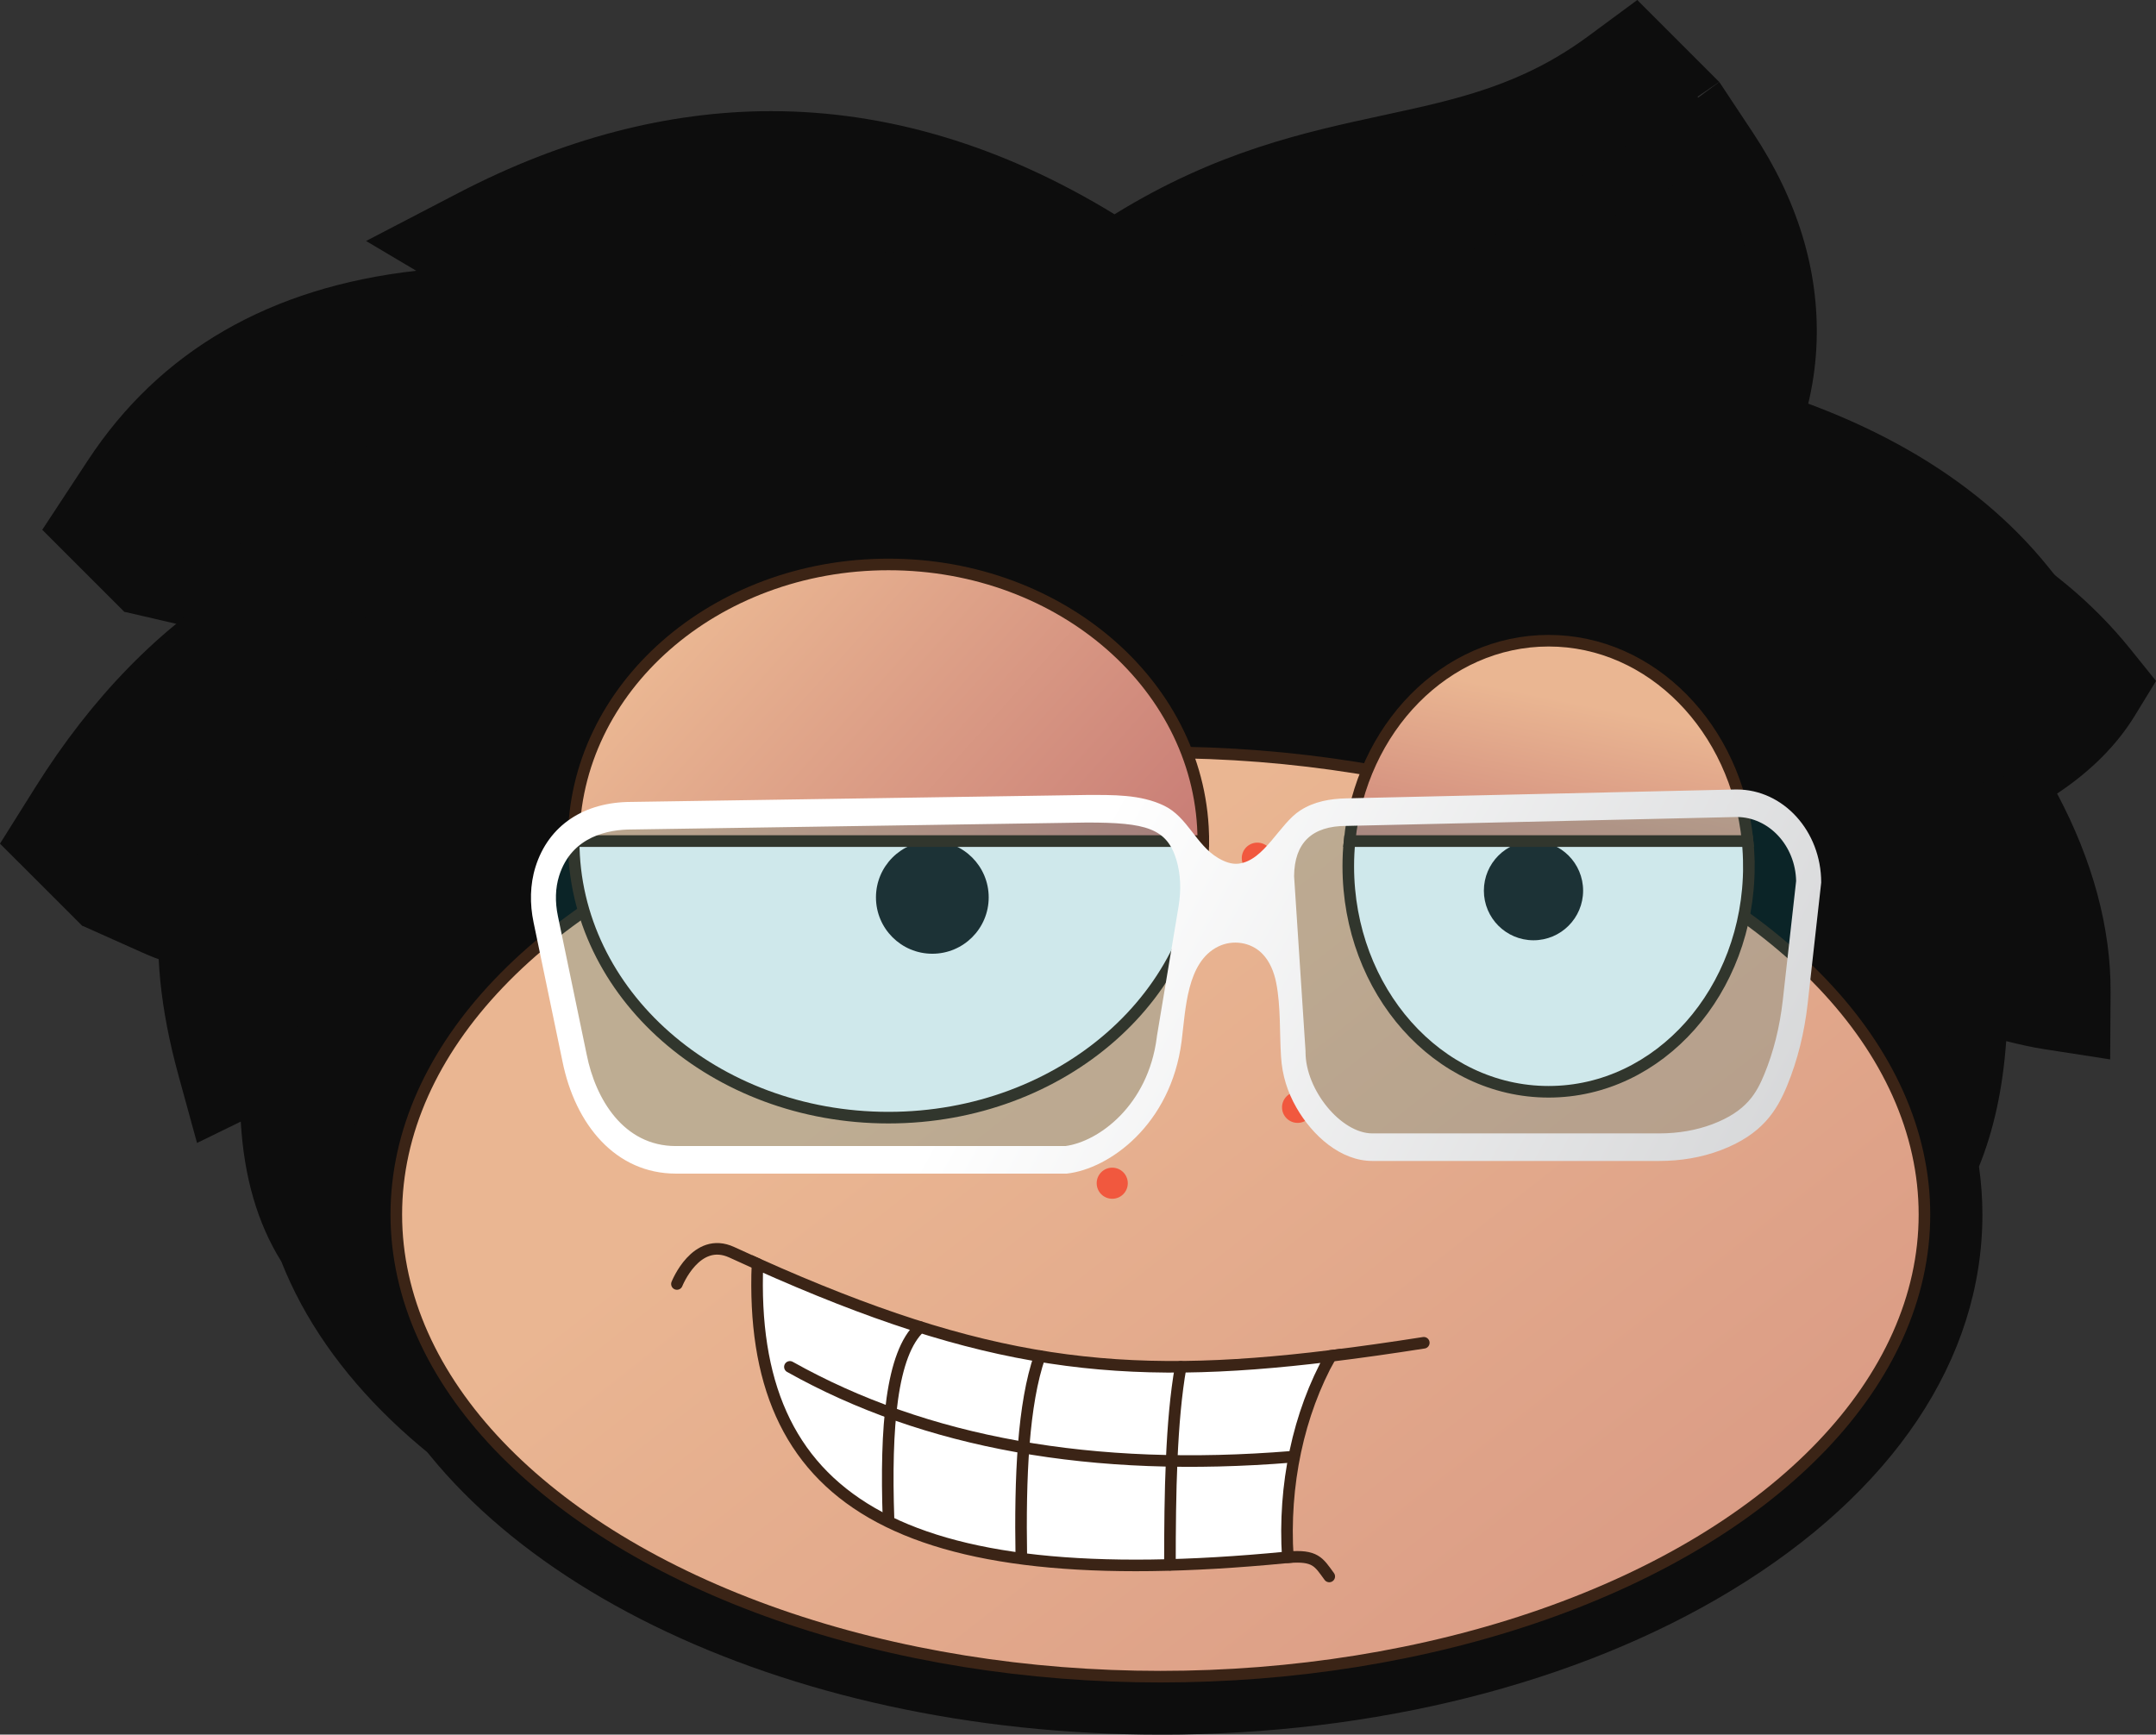 <?xml version="1.0" encoding="UTF-8"?>
<svg id="Layer_2" data-name="Layer 2" xmlns="http://www.w3.org/2000/svg" xmlns:xlink="http://www.w3.org/1999/xlink" viewBox="0 0 744.32 598.9">
  <rect x="0" y="0" width="744.32" height="598.9" fill="#333333" stroke="none"/>
  <defs>
    <style>
      .cls-1, .cls-2, .cls-3, .cls-4, .cls-5, .cls-6 {
        stroke-miterlimit: 10;
        stroke-width: 4px;
      }

      .cls-1, .cls-3, .cls-4 {
        stroke: #3c2415;
      }

      .cls-1, .cls-6 {
        fill: #fff;
      }

      .cls-2 {
        fill: none;
      }

      .cls-2, .cls-5, .cls-6 {
        stroke: #3b2416;
      }

      .cls-2, .cls-6 {
        stroke-linecap: round;
      }

      .cls-3 {
        fill: url(#linear-gradient-3);
      }

      .cls-4 {
        fill: url(#linear-gradient-2);
      }

      .cls-7 {
        fill: #0d0d0d;
      }

      .cls-8 {
        opacity: .19;
      }

      .cls-9 {
        fill: #008693;
      }

      .cls-5 {
        fill: url(#linear-gradient);
      }

      .cls-10 {
        fill: #231f20;
      }

      .cls-11 {
        fill: url(#linear-gradient-4);
      }

      .cls-12 {
        fill: #f1583e;
      }
    </style>
    <linearGradient id="linear-gradient" x1="338" y1="339.73" x2="802.53" y2="930.32" gradientUnits="userSpaceOnUse">
      <stop offset="0" stop-color="#eab692"/>
      <stop offset="1" stop-color="#c57773"/>
    </linearGradient>
    <linearGradient id="linear-gradient-2" x1="242.24" y1="213.02" x2="402.88" y2="357.15" gradientUnits="userSpaceOnUse">
      <stop offset="0" stop-color="#eab692"/>
      <stop offset=".91" stop-color="#c57773"/>
    </linearGradient>
    <linearGradient id="linear-gradient-3" x1="544.05" y1="242.5" x2="518.5" y2="369.21" gradientUnits="userSpaceOnUse">
      <stop offset="0" stop-color="#eab692"/>
      <stop offset=".64" stop-color="#c57773"/>
    </linearGradient>
    <linearGradient id="linear-gradient-4" x1="860.86" y1="581.99" x2="270.66" y2="259.94" gradientUnits="userSpaceOnUse">
      <stop offset="0" stop-color="#a7a9ac"/>
      <stop offset=".84" stop-color="#fff"/>
    </linearGradient>
  </defs>
  <g id="Layer_2-2" data-name="Layer 2">
    <g>
      <g>
        <path class="cls-7" d="m400.6,598.9c-131.11,0-243.78-55.43-275.18-135.07-8.24-13.21-12.89-29.18-13.99-48.29l-15.1,7.38-6.39-23.27c-6.35-23.11-8.39-43.51-6.11-61.68-13.22-1.6-24.63-4.58-34.52-9.01l-21-9.39,12.23-19.49c19.52-31.11,42.77-54.94,69.45-71.24-11.88-4.12-24.95-7.84-39.15-11.14l-27.94-6.49,15.75-23.97c24.86-37.84,62.92-59.79,113.36-65.46l-17.32-10.28,31.89-16.59c36.01-18.74,72.34-28.24,107.97-28.24,40.05,0,79.86,11.97,118.53,35.61,35.26-21.76,65.64-28.32,92.75-34.18,25.63-5.54,47.76-10.32,70.81-27.32l16.92-12.48,11.62,17.53c15.38,23.2,22.77,47.44,21.98,72.03-.43,13.44-3.42,26.74-8.78,39.39,52.29,12.76,91.62,35.2,117.13,66.89l8.83,10.97-7.35,12.01c-6.22,10.16-15.2,19.15-26.81,26.87,12.25,23.03,18.59,46.42,18.46,68.58l-.14,23.2-22.93-3.56c-4.13-.64-8.46-1.62-12.97-2.75-1.16,16.34-4.27,30.68-9.39,43.31.78,5.52,1.18,11.07,1.18,16.56,0,49.9-30.86,96.04-86.91,129.95-52.9,32-122.82,49.63-196.87,49.63Z"/>
        <path class="cls-7" d="m372.29,570.6c-131.11,0-243.78-55.43-275.18-135.07-8.24-13.21-12.89-29.18-13.99-48.29l-15.1,7.38-6.39-23.27c-6.35-23.11-8.39-43.51-6.11-61.68-13.22-1.6-24.63-4.58-34.52-9.01l-21-9.39,12.23-19.49c19.52-31.11,42.77-54.94,69.45-71.24-11.88-4.12-24.95-7.84-39.15-11.14l-27.94-6.49,15.75-23.97c24.86-37.84,62.92-59.79,113.36-65.46l-17.32-10.28,31.89-16.59c36.01-18.74,72.34-28.24,107.97-28.24,40.05,0,79.86,11.97,118.53,35.61,35.26-21.76,65.64-28.32,92.75-34.18,25.63-5.54,47.76-10.32,70.81-27.32L565.24,0l11.62,17.53c15.38,23.2,22.77,47.44,21.98,72.03-.43,13.44-3.42,26.74-8.78,39.39,52.29,12.76,91.62,35.2,117.13,66.89l8.83,10.97-7.35,12.01c-6.22,10.16-15.2,19.15-26.81,26.87,12.25,23.03,18.59,46.42,18.46,68.58l-.14,23.2-22.93-3.56c-4.13-.64-8.46-1.62-12.97-2.75-1.16,16.34-4.27,30.68-9.39,43.31.78,5.52,1.18,11.07,1.18,16.56,0,49.9-30.86,96.04-86.91,129.95-52.9,32-122.82,49.63-196.87,49.63Z"/>
        <polygon class="cls-7" points="593.53 28.29 565.24 0 562.79 58.04 14.58 182.91 42.87 211.2 165.94 200.76 46.45 281.57 0 291.28 28.29 319.56 168.66 317.19 593.53 28.29"/>
      </g>
      <g>
        <path class="cls-7" d="m653.41,414.87c15.97-20.3,20.88-48.39,19.45-80.93,13.89,2.97,26.22,7.01,35.76,8.49.15-25.34-9.97-51.89-26.35-75.96,17.06-7.65,30.03-17.37,37.64-29.81-26.78-33.26-70.96-55.09-132.68-65.38,24.47-32.37,28.23-73.72,1.25-114.42-55.2,40.7-104.45,20.19-175.33,69.23-69.49-46.85-141.85-52.75-217.36-13.46,18.11,10.75,34.08,21.11,46.11,30.77-78.13-10.79-134.63,6.22-166.55,54.81,36.07,8.38,63.19,18.82,83.75,30.77-43.32,12.26-76.16,41.14-101.62,81.73,13.76,6.16,31.38,8.7,51.75,8.65-9.03,21.47-7.7,46.99,0,75,9.78-4.78,18.23-8.92,23.52-11.54-4.42,35.32.34,62.69,16.94,79.8l503.73-47.75Z"/>
        <ellipse class="cls-5" cx="400.6" cy="419.32" rx="263.78" ry="159.57"/>
        <path class="cls-1" d="m415.41,290.38c0,52.74-48.65,95.5-108.68,95.5s-108.68-42.76-108.68-95.5h217.35Z"/>
        <path class="cls-1" d="m603.77,299.08c0,43.02-30.94,77.87-69.15,77.87s-69.15-34.85-69.15-77.87c0-2.95.14-5.86.44-8.7h137.41c.3,2.85.44,5.76.44,8.7Z"/>
        <circle class="cls-10" cx="321.87" cy="309.83" r="19.46"/>
        <path class="cls-4" d="m415.41,290.38h-217.35c0-52.74,48.65-95.5,108.68-95.5s108.68,42.76,108.68,95.5Z"/>
        <circle class="cls-10" cx="529.41" cy="307.51" r="17.13"/>
        <circle class="cls-12" cx="434.07" cy="296.3" r="5.37"/>
        <path class="cls-3" d="m603.33,290.38h-137.41c3.83-38.91,33.13-69.17,68.71-69.17s64.88,30.26,68.71,69.17Z"/>
        <circle class="cls-12" cx="383.98" cy="408.52" r="5.37"/>
        <circle class="cls-12" cx="447.97" cy="382.32" r="5.37"/>
        <g>
          <g class="cls-8">
            <path class="cls-9" d="m411.69,311.7l-7.82,46.93-.05.4c-3.15,24.52-21,37.51-32.92,39.07h-140.25c-18.86,0-28.93-16.96-32.11-32.92l-10.36-49.88c-1.08-5.16-.92-10.16.43-14.48,4.57-14.58,18.27-16.73,26.02-16.73h.11l163.97-2.5c21.2,0,28.82,2.01,32.24,13.69,1.44,4.96,1.69,10.64.72,16.44Z"/>
          </g>
          <g class="cls-8">
            <path class="cls-9" d="m625,302.41l-4.87,43.54c-1.09,9.65-3.35,18.7-6.74,26.9-2.85,6.84-6.42,13.36-18.77,18.07-5.92,2.23-12.46,3.38-19.43,3.38h-104.47c-11.37,0-24.33-15.77-24.33-29.6v-.38l-.02-.35-4.15-63.34c.11-12.16,6.54-18.3,19.07-18.3h.18l141.94-3.23c11.73.05,21.32,10.43,21.59,23.31Z"/>
          </g>
          <path class="cls-11" d="m599.52,272.57s-134.65,3.07-134.68,3.07c-5.54.13-11.1,1.04-15.95,4.17-7.25,4.67-12.39,17.34-21.3,18.38-2.45.29-4.9-.68-7.07-1.97-7.66-4.56-10.52-14.11-18.59-18.03-8.22-3.99-17.89-3.72-26.68-3.72l-157.27,2.4c-16.24,0-28.58,7.99-33.11,22.44-1.92,6.13-1.99,12.79-.67,19.11l9.94,47.82c4.43,22.25,18.55,38.96,39.2,38.96h134.94c14.71-1.62,35.94-16.92,39.64-45.64,1.43-11.14,1.73-27.37,12.63-32.75,4.94-2.44,11.19-1.61,15.18,2.41,2.61,2.63,4.13,6.36,4.87,10.17,1.59,8.15,1.12,17.2,1.66,25.51.42,6.4,2.16,11.99,5.29,17.48,5.58,9.78,15.31,18.45,26.25,18.45h99.06c7.21,0,14.43-1.14,21.25-3.73,14.34-5.44,19.33-13.74,22.83-22.18,3.69-8.96,6.01-18.52,7.11-28.28l4.69-41.93c0-17.76-13.07-32.14-29.2-32.14Zm-192.63,40.29l-7.5,44.99-.04.38c-3.02,23.51-20.13,35.96-31.56,37.46h-134.46c-18.08,0-27.74-16.26-30.78-31.56l-9.94-47.82c-1.04-4.94-.89-9.75.41-13.88,4.38-13.98,17.52-16.04,24.95-16.04h.11l157.21-2.4c20.33,0,27.63,1.93,30.91,13.12,1.38,4.75,1.62,10.2.69,15.76Zm208.57,32.61c-1.04,9.15-3.18,17.73-6.39,25.5-2.7,6.49-6.09,12.67-17.8,17.14-5.62,2.12-11.82,3.21-18.43,3.21h-99.06c-10.78,0-23.07-14.95-23.07-28.07v-.36l-.02-.33-3.93-60.06c.11-11.53,6.2-17.35,18.08-17.35h.17l134.59-3.07c11.12.05,20.22,9.89,20.48,22.1l-4.62,41.29Z"/>
        </g>
        <g>
          <path class="cls-2" d="m491.54,463.61c-11.33,1.77-21.98,3.29-32.14,4.53"/>
          <path class="cls-2" d="m233.7,443.31s6.57-16.64,18.93-10.95c3,1.39,5.95,2.73,8.87,4.03"/>
          <path class="cls-6" d="m444.59,537.67c-.19.02-.38.03-.58.05-134.76,13.08-185.69-20.25-182.51-101.33,78.33,35.06,124.97,40.7,197.9,31.75-11.19,19.96-16.39,44.67-14.81,69.53Z"/>
          <path class="cls-2" d="m444.59,537.67c9.56-.82,10.66,1.63,14.31,6.62"/>
          <path class="cls-2" d="m407.61,471.9c-3.31,18.74-3.71,43.71-3.71,68.35"/>
          <path class="cls-2" d="m358.95,468.22c-5.72,16.52-6.83,41.55-6.36,69.51"/>
          <path class="cls-2" d="m317.68,458.2c-9.96,9.19-12.03,34.49-10.94,66.26"/>
          <path class="cls-2" d="m272.7,471.93c46.83,26.27,104.57,36.62,173.2,31.05"/>
        </g>
      </g>
    </g>
  </g>
</svg>